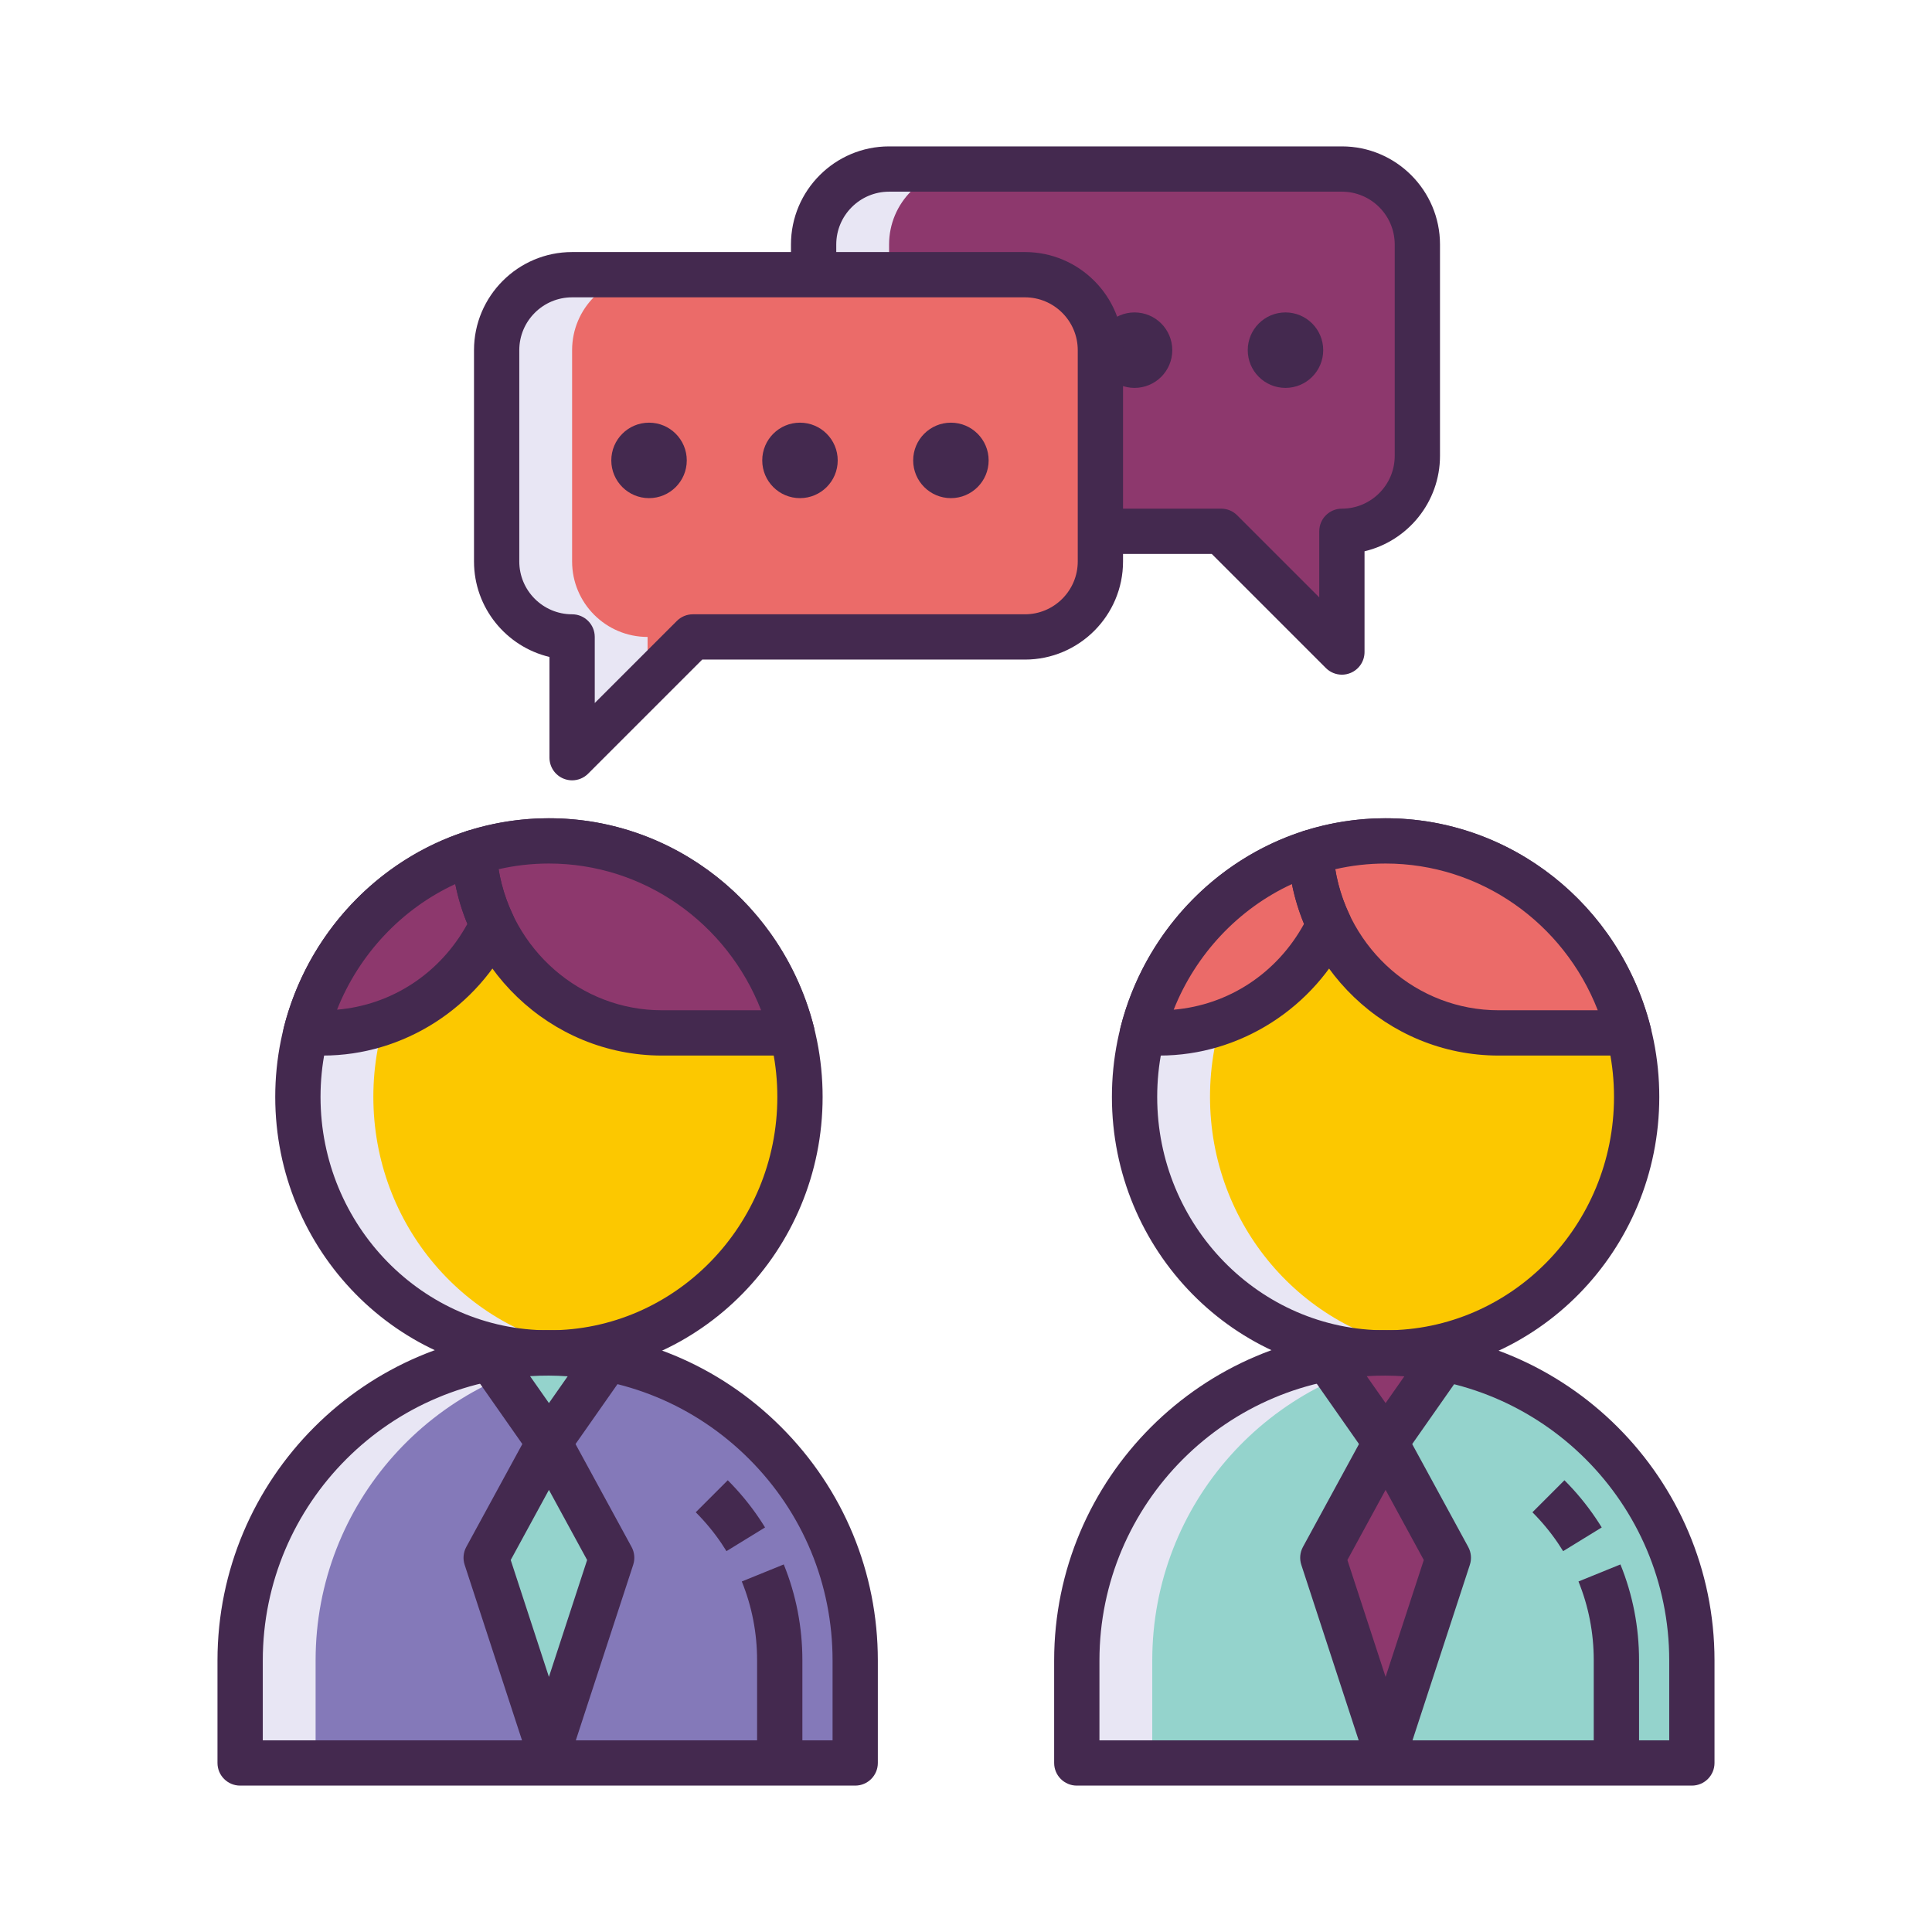 <?xml version="1.0" encoding="utf-8"?>
<!-- Generator: Adobe Illustrator 22.0.0, SVG Export Plug-In . SVG Version: 6.00 Build 0)  -->
<svg version="1.1" id="Layer_1" xmlns="http://www.w3.org/2000/svg" xmlns:xlink="http://www.w3.org/1999/xlink" x="0px" y="0px"
	 viewBox="0 0 256 256" style="enable-background:new 0 0 256 256;" xml:space="preserve">
<style type="text/css">
	.st0{fill:#1A237E;}
	.st1{fill:#8D386D;}
	.st2{fill:#E8E6F4;}
	.st3{fill:#8479B9;}
	.st4{fill:#44294F;}
	.st5{fill:#EB6B69;}
	.st6{fill:#FCC800;}
	.st7{fill:#94D3CC;}
</style>
<g>
	<g>
		<ellipse class="st6" cx="72.736" cy="145.348" rx="33.265" ry="33.924"/>
	</g>
	<g>
		<path class="st2" d="M49.471,145.332c0-17.003,12.266-31.082,28.265-33.542c-1.631-0.251-3.3-0.382-5-0.382
			c-18.372,0-33.265,15.188-33.265,33.924c0,18.736,14.893,33.924,33.265,33.924c1.7,0,3.369-0.132,5-0.382
			C61.737,176.414,49.471,162.334,49.471,145.332z"/>
	</g>
	<g>
		<path class="st4" d="M72.736,182.272c-19.997,0-36.265-16.564-36.265-36.925s16.269-36.924,36.265-36.924
			c19.997,0,36.265,16.565,36.265,36.925C109.001,165.708,92.732,182.272,72.736,182.272z M72.736,114.423
			c-16.688,0-30.265,13.873-30.265,30.924s13.577,30.925,30.265,30.925s30.265-13.873,30.265-30.924S89.424,114.424,72.736,114.423z
			"/>
	</g>
	<g>
		<path class="st3" d="M113.319,233.602l-81.5,0l0-13.58c0-22.506,18.244-40.75,40.75-40.75h0c22.506,0,40.75,18.244,40.75,40.75
			L113.319,233.602z"/>
	</g>
	<g>
		<path class="st2" d="M41.819,233.586l0-13.58c0-20.811,15.605-37.967,35.75-40.433c-1.64-0.201-3.306-0.316-5-0.316h0
			c-22.506,0-40.75,18.244-40.75,40.75l0,13.58l81.5,0l0,0L41.819,233.586z"/>
	</g>
	<g>
		<path class="st4" d="M113.318,236.602h-81.5c-1.657,0-3-1.343-3-3v-13.58c0-24.124,19.626-43.75,43.75-43.75
			c11.686,0,22.672,4.551,30.936,12.814c8.264,8.263,12.814,19.25,12.814,30.936v13.58
			C116.318,235.259,114.975,236.602,113.318,236.602z M34.819,230.602h75.5v-10.58c0-10.083-3.926-19.563-11.056-26.693
			c-7.13-7.13-16.61-11.057-26.693-11.057c-20.815,0-37.75,16.935-37.75,37.75V230.602z"/>
	</g>
	<g>
		<path class="st1" d="M87.705,136.867l17.248,0c-3.693-14.632-16.717-25.443-32.217-25.443c-3.459,0-6.794,0.539-9.93,1.538
			C63.586,126.297,74.433,136.867,87.705,136.867z"/>
	</g>
	<g>
		<path class="st1" d="M62.806,112.966c-10.917,3.478-19.419,12.534-22.288,23.901h2.279c9.882,0,18.415-5.862,22.453-14.36
			C63.865,119.593,63.006,116.371,62.806,112.966z"/>
	</g>
	<g>
		<path class="st4" d="M104.953,139.867H87.705c-14.764,0-27.017-11.741-27.894-26.729c-0.08-1.369,0.778-2.618,2.084-3.034
			c3.5-1.115,7.146-1.68,10.84-1.68c16.564,0,31.009,11.395,35.126,27.709c0.227,0.897,0.026,1.848-0.542,2.578
			C106.751,139.44,105.878,139.867,104.953,139.867z M66.066,115.177c1.753,10.655,10.841,18.689,21.639,18.689h13.146
			c-4.531-11.619-15.601-19.443-28.115-19.443C70.48,114.423,68.246,114.676,66.066,115.177z"/>
	</g>
	<g>
		<path class="st4" d="M42.797,139.867h-2.278c-0.925,0-1.798-0.427-2.367-1.156c-0.568-0.73-0.769-1.681-0.542-2.578
			c3.096-12.268,12.401-22.239,24.285-26.025c0.881-0.281,1.845-0.139,2.609,0.386c0.764,0.524,1.242,1.372,1.296,2.296
			c0.173,2.944,0.9,5.78,2.159,8.429c0.387,0.815,0.387,1.761,0,2.576C63.32,133.558,53.443,139.867,42.797,139.867z
			 M60.327,117.142c-7.09,3.273-12.749,9.29-15.667,16.646c7.271-0.617,13.685-4.828,17.27-11.371
			C61.224,120.709,60.689,118.947,60.327,117.142z"/>
	</g>
	<g>
		<path class="st7" d="M72.736,191.146l7.761-11.081c-2.565-0.516-5.215-0.793-7.928-0.793h0c-2.61,0-5.159,0.26-7.632,0.739
			L72.736,191.146z"/>
	</g>
	<g>
		<polygon class="st7" points="72.736,191.146 81.052,206.412 72.736,231.855 64.42,206.412 		"/>
	</g>
	<g>
		<path class="st4" d="M72.736,194.146L72.736,194.146c-0.979,0-1.896-0.478-2.457-1.279l-7.799-11.135
			c-0.583-0.833-0.705-1.904-0.324-2.846c0.381-0.942,1.214-1.627,2.212-1.82c5.569-1.076,11.23-1.046,16.721,0.059
			c0.993,0.2,1.817,0.886,2.193,1.827c0.376,0.94,0.253,2.006-0.328,2.835l-7.761,11.081
			C74.632,193.668,73.714,194.146,72.736,194.146z M70.236,182.348l2.5,3.569l2.485-3.548
			C73.56,182.249,71.906,182.241,70.236,182.348z"/>
	</g>
	<g>
		<path class="st4" d="M72.736,234.855c-1.298,0-2.448-0.834-2.852-2.068l-8.316-25.443c-0.257-0.785-0.178-1.642,0.217-2.367
			l8.316-15.266c0.525-0.965,1.536-1.565,2.634-1.565s2.109,0.6,2.634,1.565l8.316,15.266c0.396,0.726,0.474,1.582,0.217,2.367
			l-8.316,25.443C75.184,234.021,74.034,234.855,72.736,234.855z M67.673,206.71l5.062,15.489l5.062-15.489l-5.062-9.293
			L67.673,206.71z"/>
	</g>
	<g>
		<path class="st4" d="M106.318,233.586h-6v-13.581c0-3.626-0.682-7.143-2.025-10.452l5.559-2.258
			c1.637,4.03,2.467,8.306,2.467,12.71V233.586z"/>
	</g>
	<g>
		<path class="st4" d="M96.26,205.534c-0.211-0.343-0.429-0.683-0.655-1.018c-0.995-1.472-2.144-2.862-3.414-4.133l4.243-4.242
			c1.54,1.54,2.933,3.227,4.141,5.014c0.275,0.407,0.542,0.82,0.798,1.239L96.26,205.534z"/>
	</g>
	<g>
		<ellipse class="st6" cx="183.599" cy="145.348" rx="33.265" ry="33.924"/>
	</g>
	<g>
		<path class="st2" d="M160.333,145.332c0-17.003,12.266-31.082,28.265-33.542c-1.631-0.251-3.3-0.382-5-0.382
			c-18.372,0-33.265,15.188-33.265,33.924c0,18.736,14.893,33.924,33.265,33.924c1.7,0,3.369-0.132,5-0.382
			C172.599,176.414,160.333,162.334,160.333,145.332z"/>
	</g>
	<g>
		<path class="st4" d="M183.599,182.272c-19.997,0-36.265-16.564-36.265-36.925s16.269-36.924,36.265-36.924
			c19.997,0,36.265,16.565,36.265,36.925C219.864,165.708,203.595,182.272,183.599,182.272z M183.599,114.423
			c-16.688,0-30.265,13.873-30.265,30.924s13.577,30.925,30.265,30.925s30.265-13.873,30.265-30.924
			S200.287,114.424,183.599,114.423z"/>
	</g>
	<g>
		<path class="st7" d="M224.181,233.602l-81.5,0l0-13.58c0-22.506,18.244-40.75,40.75-40.75h0c22.505,0,40.75,18.244,40.75,40.75
			L224.181,233.602z"/>
	</g>
	<g>
		<path class="st2" d="M152.681,233.586l0-13.58c0-20.811,15.605-37.967,35.75-40.433c-1.64-0.201-3.306-0.316-5-0.316h0
			c-22.506,0-40.75,18.244-40.75,40.75l0,13.58l81.5,0l0,0L152.681,233.586z"/>
	</g>
	<g>
		<path class="st4" d="M224.181,236.602h-81.5c-1.657,0-3-1.343-3-3v-13.58c0-24.124,19.626-43.75,43.75-43.75
			c24.124,0,43.75,19.626,43.75,43.75v13.58C227.181,235.259,225.838,236.602,224.181,236.602z M145.682,230.602h75.5v-10.58
			c0-20.815-16.935-37.75-37.75-37.75c-20.815,0-37.75,16.935-37.75,37.75V230.602z"/>
	</g>
	<g>
		<path class="st5" d="M198.568,136.867l17.248,0c-3.693-14.632-16.717-25.443-32.217-25.443c-3.459,0-6.794,0.539-9.93,1.538
			C174.449,126.297,185.296,136.867,198.568,136.867z"/>
	</g>
	<g>
		<path class="st5" d="M173.669,112.966c-10.917,3.478-19.419,12.534-22.288,23.901h2.279c9.882,0,18.415-5.862,22.453-14.36
			C174.728,119.593,173.869,116.371,173.669,112.966z"/>
	</g>
	<g>
		<path class="st4" d="M215.816,139.867h-17.248c-14.765,0-27.017-11.741-27.895-26.729c-0.08-1.369,0.778-2.618,2.084-3.034
			c3.5-1.115,7.147-1.68,10.841-1.68c16.564,0,31.009,11.395,35.126,27.709c0.227,0.897,0.026,1.848-0.542,2.578
			C217.614,139.44,216.741,139.867,215.816,139.867z M176.929,115.177c1.753,10.655,10.842,18.689,21.639,18.689h13.146
			c-4.531-11.619-15.601-19.443-28.115-19.443C181.343,114.423,179.108,114.676,176.929,115.177z"/>
	</g>
	<g>
		<path class="st4" d="M153.66,139.867h-2.279c-0.925,0-1.798-0.427-2.367-1.156c-0.568-0.73-0.769-1.681-0.542-2.578
			c3.096-12.268,12.402-22.24,24.286-26.025c0.881-0.283,1.846-0.139,2.609,0.386c0.764,0.524,1.242,1.372,1.296,2.297
			c0.173,2.942,0.899,5.778,2.159,8.429c0.387,0.815,0.387,1.761,0,2.576C174.183,133.558,164.306,139.867,153.66,139.867z
			 M171.189,117.142c-7.09,3.273-12.749,9.29-15.667,16.646c7.271-0.617,13.685-4.828,17.27-11.371
			C172.087,120.709,171.551,118.947,171.189,117.142z"/>
	</g>
	<g>
		<path class="st1" d="M183.598,191.146l7.761-11.081c-2.565-0.516-5.215-0.793-7.928-0.793h0c-2.61,0-5.159,0.26-7.632,0.739
			L183.598,191.146z"/>
	</g>
	<g>
		<polygon class="st1" points="183.598,191.146 191.915,206.412 183.598,231.855 175.282,206.412 		"/>
	</g>
	<g>
		<path class="st4" d="M183.599,194.146c-0.979,0-1.896-0.478-2.457-1.279l-7.799-11.135c-0.583-0.833-0.705-1.904-0.324-2.846
			c0.381-0.942,1.214-1.627,2.212-1.82c5.57-1.078,11.229-1.046,16.722,0.059c0.993,0.2,1.817,0.886,2.193,1.826
			c0.376,0.94,0.253,2.006-0.328,2.836l-7.761,11.081C185.495,193.668,184.577,194.146,183.599,194.146z M181.099,182.348l2.5,3.569
			l2.485-3.548C184.423,182.25,182.768,182.241,181.099,182.348z"/>
	</g>
	<g>
		<path class="st4" d="M183.598,234.855L183.598,234.855c-1.298,0-2.448-0.834-2.852-2.068l-8.316-25.443
			c-0.257-0.786-0.178-1.642,0.217-2.367l8.316-15.266c0.525-0.965,1.536-1.565,2.634-1.565l0,0c1.099,0,2.109,0.6,2.634,1.565
			l8.316,15.266c0.396,0.726,0.474,1.582,0.217,2.367l-8.316,25.443C186.046,234.021,184.896,234.855,183.598,234.855z
			 M178.536,206.71l5.062,15.489l5.062-15.489l-5.062-9.293L178.536,206.71z"/>
	</g>
	<g>
		<path class="st4" d="M217.181,233.586h-6v-13.581c0-3.626-0.682-7.143-2.025-10.452l5.559-2.258
			c1.637,4.03,2.467,8.306,2.467,12.71V233.586z"/>
	</g>
	<g>
		<path class="st4" d="M207.123,205.534c-0.211-0.343-0.43-0.683-0.656-1.018c-0.995-1.472-2.143-2.862-3.413-4.133l4.242-4.242
			c1.541,1.54,2.934,3.227,4.142,5.015c0.275,0.407,0.542,0.82,0.798,1.238L207.123,205.534z"/>
	</g>
	<g>
		<path class="st1" d="M177.808,70.398v16l-16-16h-44c-5.523,0-10-4.477-10-10v-28c0-5.523,4.477-10,10-10h60
			c5.523,0,10,4.477,10,10v28C187.808,65.921,183.33,70.398,177.808,70.398z"/>
	</g>
	<g>
		<path class="st2" d="M117.808,32.398v28c0,5.523,4.477,10,10,10h-10c-5.523,0-10-4.477-10-10v-28c0-5.523,4.477-10,10-10h10
			C122.285,22.398,117.808,26.875,117.808,32.398z"/>
	</g>
	<g>
		<path class="st4" d="M177.808,89.398c-0.781,0-1.548-0.305-2.122-0.879l-15.122-15.121h-42.757c-7.168,0-13-5.832-13-13v-28
			c0-7.168,5.832-13,13-13h60c7.168,0,13,5.832,13,13v28c0,6.136-4.273,11.293-10,12.651v13.349c0,1.213-0.731,2.307-1.852,2.771
			C178.584,89.323,178.195,89.398,177.808,89.398z M117.808,25.398c-3.86,0-7,3.14-7,7v28c0,3.86,3.14,7,7,7h44
			c0.796,0,1.559,0.316,2.121,0.879l10.879,10.878v-8.757c0-1.657,1.343-3,3-3c3.86,0,7-3.14,7-7v-28c0-3.86-3.14-7-7-7H117.808z"/>
	</g>
	<g>
		<circle class="st4" cx="130.333" cy="46.398" r="5"/>
	</g>
	<g>
		<circle class="st4" cx="150.333" cy="46.398" r="5"/>
	</g>
	<g>
		<circle class="st4" cx="170.333" cy="46.398" r="5"/>
	</g>
	<g>
		<path class="st5" d="M75.808,84.398v16l16-16h44c5.523,0,10-4.477,10-10v-28c0-5.523-4.477-10-10-10h-60c-5.523,0-10,4.477-10,10
			v28C65.808,79.921,70.285,84.398,75.808,84.398z"/>
	</g>
	<g>
		<path class="st2" d="M85.807,90.398v-6c-5.523,0-10-4.477-10-10v-28c0-5.523,4.477-10,10-10h-10c-5.523,0-10,4.477-10,10v28
			c0,5.523,4.477,10,10,10v16L85.807,90.398z"/>
	</g>
	<g>
		<path class="st4" d="M75.807,103.398c-0.387,0-0.776-0.075-1.147-0.229c-1.121-0.464-1.852-1.558-1.852-2.771V87.049
			c-5.727-1.358-10-6.515-10-12.651v-28c0-7.168,5.832-13,13-13h60c7.168,0,13,5.832,13,13v28c0,7.168-5.832,13-13,13H93.05
			l-15.122,15.121C77.355,103.093,76.588,103.398,75.807,103.398z M75.808,39.398c-3.86,0-7,3.14-7,7v28c0,3.86,3.14,7,7,7
			c1.657,0,3,1.343,3,3v8.757l10.879-10.878c0.562-0.563,1.325-0.879,2.121-0.879h44c3.86,0,7-3.14,7-7v-28c0-3.86-3.14-7-7-7
			H75.808z"/>
	</g>
	<g>
		<circle class="st4" cx="86.001" cy="61.006" r="5"/>
	</g>
	<g>
		<circle class="st4" cx="106.001" cy="61.006" r="5"/>
	</g>
	<g>
		<circle class="st4" cx="126.001" cy="61.006" r="5"/>
	</g>
</g>
</svg>
